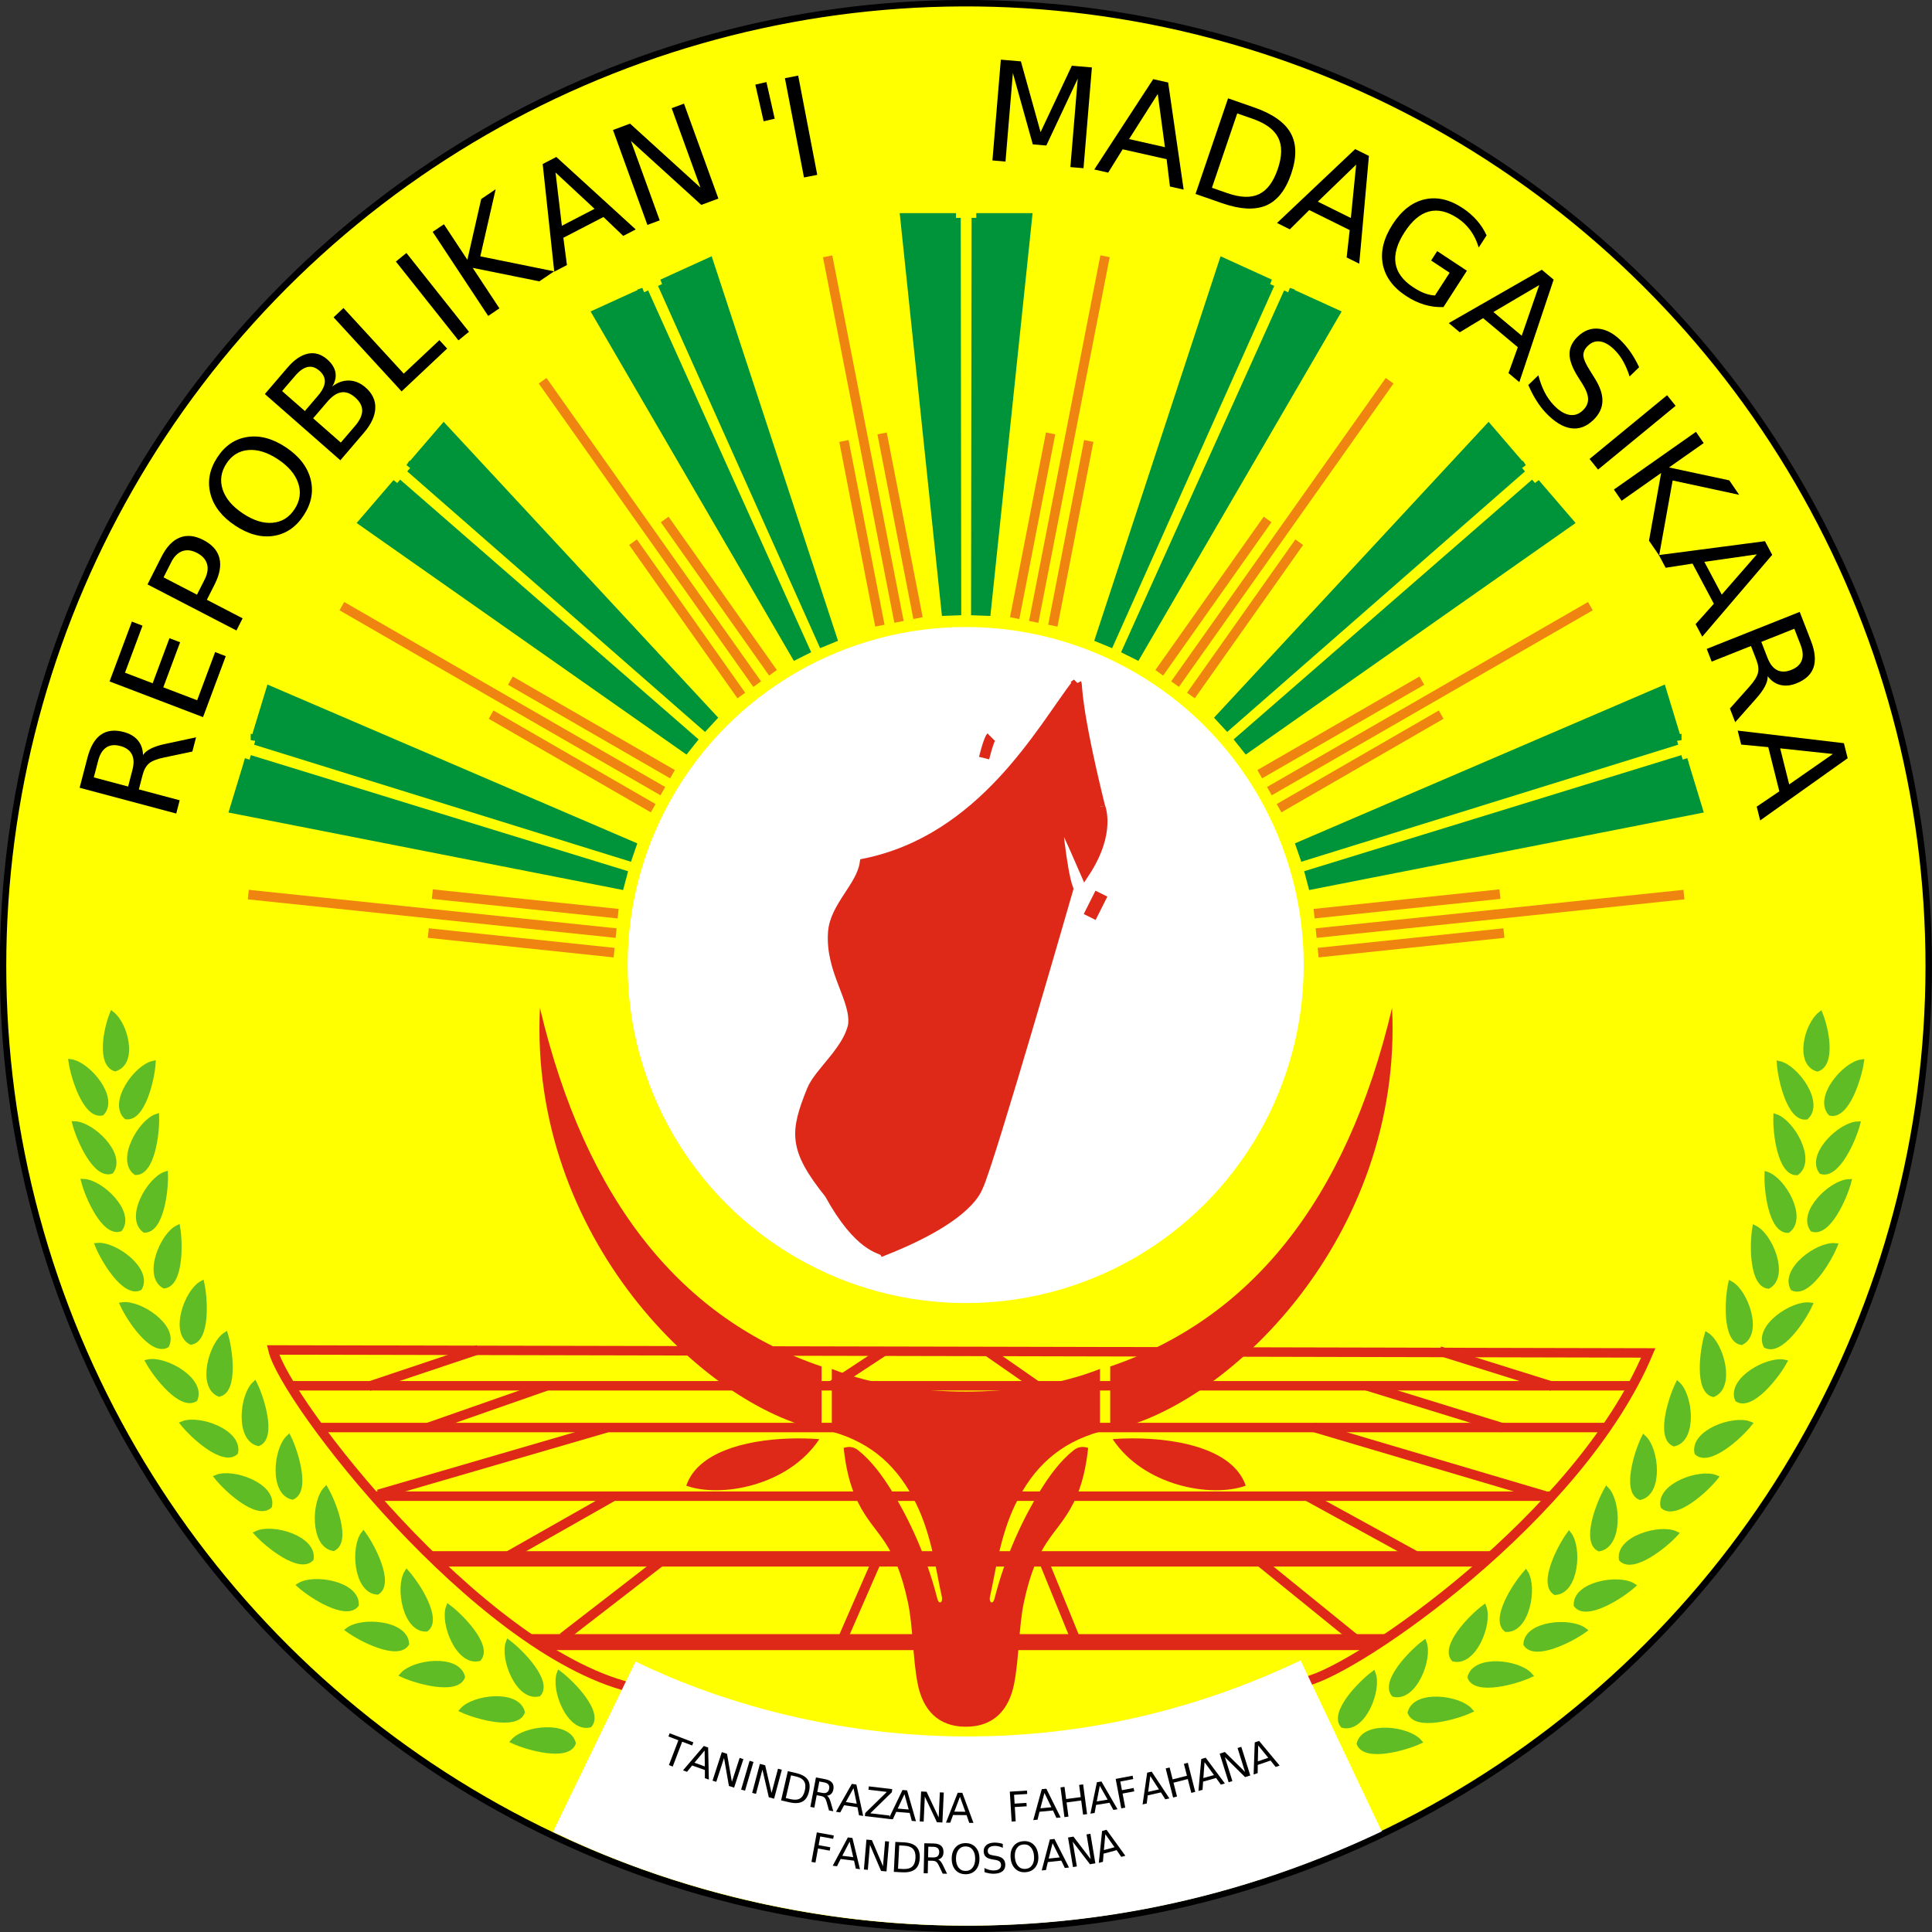 <?xml version="1.0" encoding="UTF-8"?>
<!-- Created with Inkscape (http://www.inkscape.org/) -->
<svg id="svg3124" width="299.994" height="299.994" version="1.1" xmlns="http://www.w3.org/2000/svg" xmlns:cc="http://creativecommons.org/ns#" xmlns:dc="http://purl.org/dc/elements/1.1/" xmlns:rdf="http://www.w3.org/1999/02/22-rdf-syntax-ns#">
 <rect width="100%" height="100%" fill="#333333" stroke="none"/>
 <g id="layer1" transform="translate(-237.812 -339.684)">
  <circle id="path25631" transform="matrix(1.764 1.758 -1.758 1.764 386.891 277.726)" cx="60.335" cy="60.029" r="60.031" fill="#ffff00" stroke="#000000" stroke-linecap="round" stroke-linejoin="round" stroke-width=".402"/>
  <circle id="path5473" transform="matrix(1.588 0 0 1.588 128.507 -285.56)" cx="163.257" cy="488.093" r="33.054" fill="#ffffff"/>
  <g id="g24635" transform="matrix(1.495 0 0 1.489 238.332 341.393)" fill="none" stroke="#de2919" stroke-width=".986px">
   <path id="path23611" d="m160.115 154.835-24.023-7.139"/>
   <g id="g23641">
    <path id="path23589" d="m65.04 174.793c-15.871-4.046-35.787-29.875-37.032-35.165 7.157 0 142.838 0.311 142.838 0.311-7.157 17.116-30.186 32.987-35.476 34.231"/>
    <path id="path23591" d="m29.875 143.363h139.104"/>
    <path id="path23593" d="m32.987 147.719h133.502"/>
    <path id="path23595" d="m38.588 154.877h121.988"/>
    <g id="g23631">
     <path id="path23599" d="m55.894 170.437h86.322"/>
     <path id="path23601" d="m54.818 169.755h88.782"/>
    </g>
    <g id="g23635">
     <path id="path23597" d="m45.085 161.723h108.789"/>
     <path id="path23603" d="m44.538 161.105h109.861"/>
    </g>
    <path id="path23605" d="m37.967 143.417 11.355-3.818"/>
    <path id="path23607" d="m160.845 143.409-11.67-3.667"/>
    <path id="path23609" d="m38.952 154.683 23.724-6.936"/>
    <path id="path23613" d="m141.61 143.373 14.111 4.372"/>
    <path id="path23615" d="m51.872 161.432 11.351-6.469"/>
    <path id="path23617" d="m147.316 161.432-11.961-6.591"/>
    <path id="path23619" d="m58.097 169.609 10.374-8.055"/>
    <path id="path23621" d="m140.97 170.219-10.496-8.544"/>
    <path id="path23623" d="m107.528 143.49-5.248-3.662"/>
    <path id="path23625" d="m85.802 143.49 5.736-3.784"/>
    <path id="path23627" d="m111.433 169.975-3.417-8.422"/>
    <path id="path23629" d="m87.023 170.097 3.662-8.422"/>
    <path id="path23639" d="m44.073 147.72 12.352-4.337"/>
   </g>
  </g>
  <path id="path3180" d="m330.086 610.906c27.424 13.303 70.983 21.238 115.981-0.123" fill="none" stroke="#ffffff" stroke-width="29.389"/>
  <g id="g9485" transform="matrix(1.495 0 0 1.506 238.332 339.666)">
   <g id="g20487" transform="rotate(11.121 117.264 -4.729)" fill="none" stroke="#ef8410" stroke-width=".987px">
    <path id="path16986" d="m120.491 64.813-2e-3 -38.417"/>
    <path id="path20480" d="m118.477 64.813-0.013-19.407"/>
    <path id="path20482" d="m122.516 64.813-0.013-19.407"/>
   </g>
   <g id="g20653">
    <g id="g20504">
     <g id="g20466" transform="translate(.029)" fill="#00943a" fill-rule="evenodd" stroke="#00943a" stroke-width=".98px">
      <path id="path17044" d="m98.919 22.478h-5.305l4.28 40.534 1.076-0.039-0.052-40.495z"/>
      <path id="path20464" d="m101.023 22.478h5.305l-4.28 40.534-1.076-0.039 0.052-40.495z"/>
     </g>
     <g id="g20492" transform="matrix(-.981 .193 .193 .981 198.719 -22.706)" fill="none" stroke="#ef8410" stroke-width=".987px">
      <path id="path20494" d="m120.491 64.813-2e-3 -38.417"/>
      <path id="path20496" d="m118.477 64.813-0.013-19.407"/>
      <path id="path20498" d="m122.516 64.813-0.013-19.407"/>
     </g>
    </g>
    <g id="g20577" transform="translate(0 .048)">
     <g id="g20529" transform="rotate(-24.341 100.433 101.463)">
      <g id="g20531" transform="translate(.029)" fill="#00943a" fill-rule="evenodd" stroke="#00943a" stroke-width=".98px">
       <path id="path20533" d="m98.919 22.478h-5.305l4.28 40.534 1.076-0.039-0.052-40.495z"/>
       <path id="path20535" d="m101.023 22.478h5.305l-4.28 40.534-1.076-0.039 0.052-40.495z"/>
      </g>
      <g id="g20537" transform="matrix(-.981 .193 .193 .981 198.719 -22.706)" fill="none" stroke="#ef8410" stroke-width=".987px">
       <path id="path20539" d="m120.491 64.813-2e-3 -38.417"/>
       <path id="path20541" d="m118.477 64.813-0.013-19.407"/>
       <path id="path20543" d="m122.516 64.813-0.013-19.407"/>
      </g>
     </g>
     <g id="g20545" transform="rotate(-49.098 99.815 99.682)">
      <g id="g20547" transform="translate(.029)" fill="#00943a" fill-rule="evenodd" stroke="#00943a" stroke-width=".98px">
       <path id="path20549" d="m98.919 22.478h-5.305l4.28 40.534 1.076-0.039-0.052-40.495z"/>
       <path id="path20551" d="m101.023 22.478h5.305l-4.28 40.534-1.076-0.039 0.052-40.495z"/>
      </g>
      <g id="g20553" transform="matrix(-.981 .193 .193 .981 198.719 -22.706)" fill="none" stroke="#ef8410" stroke-width=".987px">
       <path id="path20555" d="m120.491 64.813-2e-3 -38.417"/>
       <path id="path20557" d="m118.477 64.813-0.013-19.407"/>
       <path id="path20559" d="m122.516 64.813-0.013-19.407"/>
      </g>
     </g>
     <g id="g20561" transform="rotate(-72.938 100.012 100.026)">
      <g id="g20563" transform="translate(.029)" fill="#00943a" fill-rule="evenodd" stroke="#00943a" stroke-width=".98px">
       <path id="path20565" d="m98.919 22.478h-5.305l4.28 40.534 1.076-0.039-0.052-40.495z"/>
       <path id="path20567" d="m101.023 22.478h5.305l-4.28 40.534-1.076-0.039 0.052-40.495z"/>
      </g>
      <g id="g20569" transform="matrix(-.981 .193 .193 .981 198.719 -22.706)" fill="none" stroke="#ef8410" stroke-width=".987px">
       <path id="path20571" d="m120.491 64.813-2e-3 -38.417"/>
       <path id="path20573" d="m118.477 64.813-0.013-19.407"/>
       <path id="path20575" d="m122.516 64.813-0.013-19.407"/>
      </g>
     </g>
    </g>
    <g id="g20603" transform="matrix(-1 0 0 1 199.995 .048)">
     <g id="g20605" transform="rotate(-24.341 100.433 101.463)">
      <g id="g20607" transform="translate(.029)" fill="#00943a" fill-rule="evenodd" stroke="#00943a" stroke-width=".98px">
       <path id="path20609" d="m98.919 22.478h-5.305l4.28 40.534 1.076-0.039-0.052-40.495z"/>
       <path id="path20611" d="m101.023 22.478h5.305l-4.28 40.534-1.076-0.039 0.052-40.495z"/>
      </g>
      <g id="g20613" transform="matrix(-.981 .193 .193 .981 198.719 -22.706)" fill="none" stroke="#ef8410" stroke-width=".987px">
       <path id="path20615" d="m120.491 64.813-2e-3 -38.417"/>
       <path id="path20617" d="m118.477 64.813-0.013-19.407"/>
       <path id="path20619" d="m122.516 64.813-0.013-19.407"/>
      </g>
     </g>
     <g id="g20621" transform="rotate(-49.098 99.815 99.682)">
      <g id="g20623" transform="translate(.029)" fill="#00943a" fill-rule="evenodd" stroke="#00943a" stroke-width=".98px">
       <path id="path20625" d="m98.919 22.478h-5.305l4.28 40.534 1.076-0.039-0.052-40.495z"/>
       <path id="path20627" d="m101.023 22.478h5.305l-4.28 40.534-1.076-0.039 0.052-40.495z"/>
      </g>
      <g id="g20629" transform="matrix(-.981 .193 .193 .981 198.719 -22.706)" fill="none" stroke="#ef8410" stroke-width=".987px">
       <path id="path20631" d="m120.491 64.813-2e-3 -38.417"/>
       <path id="path20633" d="m118.477 64.813-0.013-19.407"/>
       <path id="path20635" d="m122.516 64.813-0.013-19.407"/>
      </g>
     </g>
     <g id="g20637" transform="rotate(-72.938 100.012 100.026)">
      <g id="g20639" transform="translate(.029)" fill="#00943a" fill-rule="evenodd" stroke="#00943a" stroke-width=".98px">
       <path id="path20641" d="m98.919 22.478h-5.305l4.28 40.534 1.076-0.039-0.052-40.495z"/>
       <path id="path20643" d="m101.023 22.478h5.305l-4.28 40.534-1.076-0.039 0.052-40.495z"/>
      </g>
      <g id="g20645" transform="matrix(-.981 .193 .193 .981 198.719 -22.706)" fill="none" stroke="#ef8410" stroke-width=".987px">
       <path id="path20647" d="m120.491 64.813-2e-3 -38.417"/>
       <path id="path20649" d="m118.477 64.813-0.013-19.407"/>
       <path id="path20651" d="m122.516 64.813-0.013-19.407"/>
      </g>
     </g>
    </g>
   </g>
  </g>
  <g id="g5474" transform="matrix(1.495 0 0 1.489 238.022 341.393)" fill="#60bc24" fill-rule="evenodd" stroke="#60bc24" stroke-width=".493">
   <g id="g4284" transform="rotate(-1.099 34.281 143.033)">
    <g id="g4194">
     <path id="path3221" d="m60.425 179.26c1.156-1.308-1.703-4.409-3.071-5.474-0.669 1.673 0.912 5.96 3.071 5.474z"/>
     <path id="path4192" d="m58.696 181.118c-0.661 1.615-4.708 0.426-6.268-0.33 1.203-1.34 5.748-1.821 6.268 0.33z"/>
    </g>
    <g id="g4198" transform="translate(-5.229 -3.339)">
     <path id="path4200" d="m60.425 179.26c1.156-1.308-1.703-4.409-3.071-5.474-0.669 1.673 0.912 5.96 3.071 5.474z"/>
     <path id="path4202" d="m58.696 181.118c-0.661 1.615-4.708 0.426-6.268-0.33 1.203-1.34 5.748-1.821 6.268 0.33z"/>
    </g>
    <g id="g4204" transform="translate(-11.372 -7.14)">
     <path id="path4206" d="m60.425 179.26c1.156-1.308-1.703-4.409-3.071-5.474-0.669 1.673 0.912 5.96 3.071 5.474z"/>
     <path id="path4208" d="m58.696 181.118c-0.661 1.615-4.708 0.426-6.268-0.33 1.203-1.34 5.748-1.821 6.268 0.33z"/>
    </g>
    <g id="g4210" transform="rotate(11.438 103.584 90.346)">
     <path id="path4212" d="m60.425 179.26c1.156-1.308-1.703-4.409-3.071-5.474-0.669 1.673 0.912 5.96 3.071 5.474z"/>
     <path id="path4214" d="m58.696 181.118c-0.661 1.615-4.708 0.426-6.268-0.33 1.203-1.34 5.748-1.821 6.268 0.33z"/>
    </g>
    <g id="g4216" transform="rotate(17.068 97.099 99.516)">
     <path id="path4218" d="m60.425 179.26c1.156-1.308-1.703-4.409-3.071-5.474-0.669 1.673 0.912 5.96 3.071 5.474z"/>
     <path id="path4220" d="m58.696 181.118c-0.661 1.615-4.708 0.426-6.268-0.33 1.203-1.34 5.748-1.821 6.268 0.33z"/>
    </g>
    <g id="g4222" transform="rotate(23.213 93.33 105.862)">
     <path id="path4224" d="m60.425 179.26c1.156-1.308-1.703-4.409-3.071-5.474-0.669 1.673 0.912 5.96 3.071 5.474z"/>
     <path id="path4226" d="m58.696 181.118c-0.661 1.615-4.708 0.426-6.268-0.33 1.203-1.34 5.748-1.821 6.268 0.33z"/>
    </g>
    <g id="g4228" transform="rotate(26.862 96.196 103.386)">
     <path id="path4230" d="m60.425 179.26c1.156-1.308-1.703-4.409-3.071-5.474-0.669 1.673 0.912 5.96 3.071 5.474z"/>
     <path id="path4232" d="m58.696 181.118c-0.661 1.615-4.708 0.426-6.268-0.33 1.203-1.34 5.748-1.821 6.268 0.33z"/>
    </g>
    <g id="g4234" transform="rotate(26.862 106.32 93.401)">
     <path id="path4236" d="m60.425 179.26c1.156-1.308-1.703-4.409-3.071-5.474-0.669 1.673 0.912 5.96 3.071 5.474z"/>
     <path id="path4238" d="m58.696 181.118c-0.661 1.615-4.708 0.426-6.268-0.33 1.203-1.34 5.748-1.821 6.268 0.33z"/>
    </g>
    <g id="g4240" transform="rotate(36.549 94.854 104.379)">
     <path id="path4242" d="m60.425 179.26c1.156-1.308-1.703-4.409-3.071-5.474-0.669 1.673 0.912 5.96 3.071 5.474z"/>
     <path id="path4244" d="m58.696 181.118c-0.661 1.615-4.708 0.426-6.268-0.33 1.203-1.34 5.748-1.821 6.268 0.33z"/>
    </g>
    <g id="g4246" transform="rotate(40.81 94.813 104.278)">
     <path id="path4248" d="m60.425 179.26c1.156-1.308-1.703-4.409-3.071-5.474-0.669 1.673 0.912 5.96 3.071 5.474z"/>
     <path id="path4250" d="m58.696 181.118c-0.661 1.615-4.708 0.426-6.268-0.33 1.203-1.34 5.748-1.821 6.268 0.33z"/>
    </g>
    <g id="g4252" transform="rotate(43.456 97.26 101.594)">
     <path id="path4254" d="m60.425 179.26c1.156-1.308-1.703-4.409-3.071-5.474-0.669 1.673 0.912 5.96 3.071 5.474z"/>
     <path id="path4256" d="m58.696 181.118c-0.661 1.615-4.708 0.426-6.268-0.33 1.203-1.34 5.748-1.821 6.268 0.33z"/>
    </g>
    <g id="g4258" transform="rotate(50.824 93.031 105.398)">
     <path id="path4260" d="m60.425 179.26c1.156-1.308-1.703-4.409-3.071-5.474-0.669 1.673 0.912 5.96 3.071 5.474z"/>
     <path id="path4262" d="m58.696 181.118c-0.661 1.615-4.708 0.426-6.268-0.33 1.203-1.34 5.748-1.821 6.268 0.33z"/>
    </g>
    <g id="g4264" transform="rotate(50.824 98.976 101.539)">
     <path id="path4266" d="m60.425 179.26c1.156-1.308-1.703-4.409-3.071-5.474-0.669 1.673 0.912 5.96 3.071 5.474z"/>
     <path id="path4268" d="m58.696 181.118c-0.661 1.615-4.708 0.426-6.268-0.33 1.203-1.34 5.748-1.821 6.268 0.33z"/>
    </g>
    <g id="g4270" transform="rotate(57.085 96.099 103.954)">
     <path id="path4272" d="m60.425 179.26c1.156-1.308-1.703-4.409-3.071-5.474-0.669 1.673 0.912 5.96 3.071 5.474z"/>
     <path id="path4274" d="m58.696 181.118c-0.661 1.615-4.708 0.426-6.268-0.33 1.203-1.34 5.748-1.821 6.268 0.33z"/>
    </g>
    <path id="path4280" d="m12.448 109.901c-1.644-0.584-0.89-4.166-0.208-5.76 1.396 1.139 2.333 5.139 0.208 5.76z"/>
   </g>
   <g id="g5386" transform="matrix(-1 -.019 -.019 1 203.152 .684)">
    <g id="g5388">
     <path id="path5390" d="m60.425 179.26c1.156-1.308-1.703-4.409-3.071-5.474-0.669 1.673 0.912 5.96 3.071 5.474z"/>
     <path id="path5392" d="m58.696 181.118c-0.661 1.615-4.708 0.426-6.268-0.33 1.203-1.34 5.748-1.821 6.268 0.33z"/>
    </g>
    <g id="g5394" transform="translate(-5.229 -3.339)">
     <path id="path5396" d="m60.425 179.26c1.156-1.308-1.703-4.409-3.071-5.474-0.669 1.673 0.912 5.96 3.071 5.474z"/>
     <path id="path5398" d="m58.696 181.118c-0.661 1.615-4.708 0.426-6.268-0.33 1.203-1.34 5.748-1.821 6.268 0.33z"/>
    </g>
    <g id="g5400" transform="translate(-11.372 -7.14)">
     <path id="path5402" d="m60.425 179.26c1.156-1.308-1.703-4.409-3.071-5.474-0.669 1.673 0.912 5.96 3.071 5.474z"/>
     <path id="path5404" d="m58.696 181.118c-0.661 1.615-4.708 0.426-6.268-0.33 1.203-1.34 5.748-1.821 6.268 0.33z"/>
    </g>
    <g id="g5406" transform="rotate(11.438 103.584 90.346)">
     <path id="path5408" d="m60.425 179.26c1.156-1.308-1.703-4.409-3.071-5.474-0.669 1.673 0.912 5.96 3.071 5.474z"/>
     <path id="path5410" d="m58.696 181.118c-0.661 1.615-4.708 0.426-6.268-0.33 1.203-1.34 5.748-1.821 6.268 0.33z"/>
    </g>
    <g id="g5412" transform="rotate(17.068 97.099 99.516)">
     <path id="path5414" d="m60.425 179.26c1.156-1.308-1.703-4.409-3.071-5.474-0.669 1.673 0.912 5.96 3.071 5.474z"/>
     <path id="path5416" d="m58.696 181.118c-0.661 1.615-4.708 0.426-6.268-0.33 1.203-1.34 5.748-1.821 6.268 0.33z"/>
    </g>
    <g id="g5418" transform="rotate(23.213 93.33 105.862)">
     <path id="path5420" d="m60.425 179.26c1.156-1.308-1.703-4.409-3.071-5.474-0.669 1.673 0.912 5.96 3.071 5.474z"/>
     <path id="path5422" d="m58.696 181.118c-0.661 1.615-4.708 0.426-6.268-0.33 1.203-1.34 5.748-1.821 6.268 0.33z"/>
    </g>
    <g id="g5424" transform="rotate(26.862 96.196 103.386)">
     <path id="path5426" d="m60.425 179.26c1.156-1.308-1.703-4.409-3.071-5.474-0.669 1.673 0.912 5.96 3.071 5.474z"/>
     <path id="path5428" d="m58.696 181.118c-0.661 1.615-4.708 0.426-6.268-0.33 1.203-1.34 5.748-1.821 6.268 0.33z"/>
    </g>
    <g id="g5430" transform="rotate(26.862 106.32 93.401)">
     <path id="path5432" d="m60.425 179.26c1.156-1.308-1.703-4.409-3.071-5.474-0.669 1.673 0.912 5.96 3.071 5.474z"/>
     <path id="path5434" d="m58.696 181.118c-0.661 1.615-4.708 0.426-6.268-0.33 1.203-1.34 5.748-1.821 6.268 0.33z"/>
    </g>
    <g id="g5436" transform="rotate(36.549 94.854 104.379)">
     <path id="path5438" d="m60.425 179.26c1.156-1.308-1.703-4.409-3.071-5.474-0.669 1.673 0.912 5.96 3.071 5.474z"/>
     <path id="path5440" d="m58.696 181.118c-0.661 1.615-4.708 0.426-6.268-0.33 1.203-1.34 5.748-1.821 6.268 0.33z"/>
    </g>
    <g id="g5442" transform="rotate(40.81 94.813 104.278)">
     <path id="path5444" d="m60.425 179.26c1.156-1.308-1.703-4.409-3.071-5.474-0.669 1.673 0.912 5.96 3.071 5.474z"/>
     <path id="path5446" d="m58.696 181.118c-0.661 1.615-4.708 0.426-6.268-0.33 1.203-1.34 5.748-1.821 6.268 0.33z"/>
    </g>
    <g id="g5448" transform="rotate(43.456 97.26 101.594)">
     <path id="path5450" d="m60.425 179.26c1.156-1.308-1.703-4.409-3.071-5.474-0.669 1.673 0.912 5.96 3.071 5.474z"/>
     <path id="path5452" d="m58.696 181.118c-0.661 1.615-4.708 0.426-6.268-0.33 1.203-1.34 5.748-1.821 6.268 0.33z"/>
    </g>
    <g id="g5454" transform="rotate(50.824 93.031 105.398)">
     <path id="path5456" d="m60.425 179.26c1.156-1.308-1.703-4.409-3.071-5.474-0.669 1.673 0.912 5.96 3.071 5.474z"/>
     <path id="path5458" d="m58.696 181.118c-0.661 1.615-4.708 0.426-6.268-0.33 1.203-1.34 5.748-1.821 6.268 0.33z"/>
    </g>
    <g id="g5460" transform="rotate(50.824 98.976 101.539)">
     <path id="path5462" d="m60.425 179.26c1.156-1.308-1.703-4.409-3.071-5.474-0.669 1.673 0.912 5.96 3.071 5.474z"/>
     <path id="path5464" d="m58.696 181.118c-0.661 1.615-4.708 0.426-6.268-0.33 1.203-1.34 5.748-1.821 6.268 0.33z"/>
    </g>
    <g id="g5466" transform="rotate(57.085 96.099 103.954)">
     <path id="path5468" d="m60.425 179.26c1.156-1.308-1.703-4.409-3.071-5.474-0.669 1.673 0.912 5.96 3.071 5.474z"/>
     <path id="path5470" d="m58.696 181.118c-0.661 1.615-4.708 0.426-6.268-0.33 1.203-1.34 5.748-1.821 6.268 0.33z"/>
    </g>
    <path id="path5472" d="m12.448 109.901c-1.644-0.584-0.89-4.166-0.208-5.76 1.396 1.139 2.333 5.139 0.208 5.76z"/>
   </g>
  </g>
  <path id="path27572" d="m321.651 496.184c-1.732 35.619 25.545 61.978 43.736 65.604v-9.92c-21.5-7.291-36.589-25.397-43.736-55.684zm132.316 0c-7.146 30.287-22.267 48.392-43.767 55.684v9.92c18.19-3.626 45.5-29.984 43.767-65.604zm-86.996 56.064v9.73c6.335 1.779 10.348 5.564 13.121 11.251 2.431 4.986 3.101 10.603 3.962 14.388 0.117 0.513-0.056 0.876-0.254 0.887-0.286 0.017-0.421-0.482-0.475-0.697-1.676-6.583-4.44-12.407-7.036-16.607-1.446-2.34-3.112-4.645-5.198-6.307-0.714-0.569-1.445-0.658-2.282-0.38 0.325 2.942 0.903 5.776 2.218 8.43 1.368 2.762 2.938 4.285 4.247 6.307 1.309 2.022 2.51 4.518 3.518 9.254 0.783 3.68 0.738 8.558 1.49 12.519 0.795 4.191 3.211 6.782 7.511 6.782 4.3 0 6.716-2.591 7.511-6.782 0.751-3.96 0.706-8.838 1.49-12.519 1.008-4.736 2.209-7.232 3.518-9.254 1.309-2.022 2.878-3.545 4.247-6.307 1.315-2.654 1.893-5.488 2.218-8.43-0.836-0.278-1.568-0.189-2.282 0.38-2.085 1.661-3.752 3.967-5.198 6.307-2.595 4.2-5.359 10.024-7.036 16.607-0.055 0.215-0.189 0.714-0.475 0.697-0.198-0.011-0.37-0.374-0.254-0.887 0.861-3.785 1.53-9.403 3.962-14.388 2.773-5.686 6.786-9.472 13.121-11.251v-9.73c-6.485 2.549-13.888 3.518-20.822 3.518s-14.337-0.969-20.822-3.518zm-6.655 10.807c-6.973 0.246-14.22 2.196-15.941 7.321 5.353 1.935 15.849 0.039 20.664-7.226-1.507-0.105-3.113-0.152-4.722-0.095zm51.786 0c-0.519 0.018-1.019 0.06-1.521 0.095 4.815 7.265 15.31 9.161 20.664 7.226-1.987-5.913-11.356-7.598-19.142-7.321z" fill="#de2919" fill-rule="evenodd"/>
  <g id="g35349" transform="matrix(1.495 0 0 1.489 238.332 341.393)" stroke="#de2919">
   <path id="path30498" d="m111.491 70.11c-3.661 4.792-9.762 16.261-22.055 18.765-0.366 2.437-3.094 4.513-3.29 7.189-0.3 4.109 2.462 7.056 2.071 9.748-0.574 2.621-3.529 4.876-4.265 6.702-1.777 4.413-1.944 6.121 1.828 10.844 3.093 5.671 5.387 5.684 5.605 5.971 9.224-3.653 9.77-6.646 9.87-6.702 1.218-2.559 9.382-31.071 9.382-31.071-0.731-1.95-1.218-7.92-1.218-7.92 1.154 2.13 1 1.796 2.924 6.214 2.795-4.273 1.584-6.946 1.584-6.945-2.594-10.611-2.315-12.552-2.437-12.794z" fill="#de2919" fill-rule="evenodd" stroke-width=".986px"/>
   <path id="path32438" d="m101.865 77.908c0.487-1.95 0.731-2.193 0.731-2.193" fill="none" stroke-width="1.085"/>
   <path id="path32440" d="m112.831 94.479 1.218-2.437" fill="none" stroke-width="1.38"/>
  </g>
  <g id="g4083" transform="matrix(1.064 0 0 1.077 235.111 335.64)">
   <path id="path1445" d="m23.409 112.615q0.369-0.559 1.201-0.956 0.834-0.406 2.178-0.678l4.363-0.921-0.54 2.049-4.092 0.851q-1.601 0.326-2.237 0.865-0.634 0.53-0.933 1.663l-0.547 2.078 5.959 1.57-0.503 1.908-14.099-3.714 1.134-4.306q0.637-2.418 1.961-3.341 1.324-0.924 3.364-0.386 1.332 0.351 2.046 1.205 0.717 0.845 0.746 2.115zm-7.18 3.219 5.005 1.319 0.632-2.399q0.363-1.379-0.085-2.244-0.456-0.877-1.693-1.203-1.237-0.326-2.047 0.218-0.817 0.532-1.18 1.911z"/>
   <path id="path1448" d="m18.528 102 3.255-8.625 1.553 0.586-2.558 6.779 4.038 1.524 2.452-6.496 1.553 0.586-2.452 6.496 4.943 1.865 2.621-6.944 1.553 0.586-3.317 8.789z"/>
   <path id="path1451" d="m26.407 86.995 4.877 2.497 1.13-2.208q0.627-1.226 0.336-2.22-0.292-0.994-1.465-1.595-1.165-0.596-2.142-0.252-0.977 0.344-1.605 1.57zm-2.342 1.017 2.029-3.964q1.117-2.182 2.678-2.787 1.556-0.619 3.46 0.356 1.921 0.983 2.329 2.608 0.413 1.616-0.704 3.797l-1.13 2.208 5.216 2.67-0.899 1.756z"/>
   <path id="path1454" d="m35.574 70.599q-1.18 1.795-0.54 3.736 0.646 1.932 2.955 3.451 2.301 1.513 4.331 1.34 2.036-0.181 3.216-1.976 1.18-1.795 0.529-3.72-0.646-1.932-2.947-3.445-2.309-1.518-4.34-1.346-2.025 0.165-3.205 1.96zm-1.338-0.88q1.685-2.562 4.415-2.964 2.722-0.407 5.611 1.492 2.88 1.894 3.594 4.56 0.705 2.661-0.98 5.223-1.69 2.57-4.418 2.986-2.722 0.407-5.611-1.492-2.889-1.899-3.594-4.56-0.708-2.674 0.982-5.245z"/>
   <path id="path1457" d="m48.238 64.064 4.036 3.499 2.073-2.391q1.043-1.203 1.047-2.207 0.004-1.018-1.022-1.907-1.033-0.896-2.025-0.735-0.993 0.147-2.036 1.35zm-4.531-3.928 3.32 2.879 1.913-2.206q0.947-1.092 1.002-1.975 0.054-0.897-0.787-1.626-0.834-0.723-1.714-0.542-0.874 0.173-1.821 1.265zm-2.517 0.429 3.301-3.807q1.478-1.704 2.986-2.013 1.508-0.308 2.814 0.824 1.011 0.876 1.199 1.867 0.188 0.99-0.457 2.033 1.189-0.895 2.466-0.847 1.276 0.034 2.398 1.006 1.476 1.279 1.41 2.98-0.066 1.701-1.671 3.553l-3.429 3.955z"/>
   <path id="path1460" d="m51.222 49.504 1.445-1.343 8.794 9.465 5.201-4.833 1.13 1.216-6.646 6.175z"/>
   <path id="path1463" d="m60.311 41.462 1.538-1.235 9.132 11.366-1.538 1.235z"/>
   <path id="path1466" d="m65.682 37.183 1.64-1.096 3.424 5.123 2.016-8.759 2.111-1.411-2.24 9.672 10.771 2.163-2.16 1.443-9.723-1.947 3.902 5.838-1.64 1.096z"/>
   <path id="path1469" d="m83.611 28.627 0.924 7.678 4.772-2.443zm-1.876-1.223 1.991-1.019 11.59 10.447-1.826 0.934-2.886-2.724-5.85 2.995 0.522 3.935-1.852 0.948z"/>
   <path id="path1472" d="m91.995 22.495 2.494-0.915 10.271 9.224-4.201-11.451 1.797-0.659 5.022 13.688-2.494 0.915-10.271-9.224 4.201 11.451-1.797 0.659z"/>
   <path id="path1475" d="m114.388 15.587 1.21 5.283-1.618 0.371-1.21-5.283z"/>
   <path id="path1478" d="m117.086 15.029 1.936-0.376 2.782 14.312-1.936 0.376z"/>
   <path id="path1481" d="m148.596 12.356 2.929 0.247 2.872 10.2 4.562-9.572 2.929 0.247-1.227 14.528-1.917-0.162 1.078-12.757-4.588 9.648-1.975-0.167-2.905-10.281-1.078 12.757-1.907-0.161z"/>
   <path id="path1484" d="m171.496 17.306-4.186 6.503 5.234 1.163zm-0.665-2.139 2.183 0.485 2.262 15.438-2.002-0.445-0.485-3.939-6.416-1.425-2.108 3.363-2.031-0.451z"/>
   <path id="path1487" d="m183.096 20.106-3.693 10.72 2.253 0.776q2.853 0.983 4.619 0.145 1.775-0.835 2.736-3.623 0.954-2.77 0.067-4.511-0.875-1.748-3.728-2.73zm-1.337-2.175 3.832 1.32q4.007 1.381 5.306 3.698 1.302 2.308 0.08 5.853-1.228 3.564-3.687 4.586-2.459 1.022-6.448-0.352l-3.832-1.32z"/>
   <path id="path1490" d="m200.452 27.487-5.591 5.343 4.816 2.355zm-0.146-2.235 2.009 0.982-1.413 15.539-1.842-0.901 0.45-3.943-5.904-2.887-2.836 2.777-1.869-0.914z"/>
   <path id="path1493" d="m211.951 46.356 2.14-3.279-2.699-1.761 0.886-1.358 4.334 2.829-3.421 5.242q-1.4 0.054-2.782-0.347-1.377-0.409-2.686-1.263-2.862-1.868-3.393-4.593-0.517-2.728 1.431-5.713 1.954-2.993 4.654-3.61 2.713-0.62 5.576 1.249 1.194 0.779 2.073 1.773 0.887 0.999 1.421 2.164l-1.148 1.758q-0.409-1.375-1.183-2.44-0.774-1.065-1.911-1.807-2.241-1.463-4.186-0.948-1.937 0.52-3.554 2.998-1.612 2.47-1.308 4.452 0.312 1.988 2.553 3.45 0.875 0.571 1.658 0.872 0.788 0.293 1.544 0.332z"/>
   <path id="path1496" d="m227.168 44.854-6.686 3.887 4.132 3.416zm0.38-2.207 1.724 1.425-5.008 14.778-1.581-1.307 1.36-3.729-5.065-4.188-3.407 2.036-1.603-1.325z"/>
   <path id="path1499" d="m241.748 56.698-1.39 1.33q-0.388-1.183-0.887-2.085-0.498-0.902-1.14-1.572-1.114-1.164-2.173-1.367-1.052-0.196-1.885 0.601-0.699 0.668-0.66 1.429 0.052 0.761 0.954 2.141l0.647 1.03q1.223 1.885 1.176 3.376-0.033 1.491-1.317 2.72-1.531 1.465-3.307 1.191-1.769-0.267-3.666-2.249-0.716-0.748-1.357-1.757-0.634-1.002-1.167-2.222l1.468-1.404q0.344 1.334 0.893 2.403 0.55 1.069 1.319 1.873 1.168 1.221 2.283 1.425 1.114 0.204 2.003-0.647 0.776-0.743 0.754-1.641-0.015-0.891-0.836-2.187l-0.661-1.03q-1.208-1.898-1.213-3.259-5e-3 -1.361 1.202-2.515 1.397-1.337 3.14-1.126 1.75 0.218 3.404 1.947 0.709 0.741 1.311 1.638 0.602 0.897 1.103 1.958z"/>
   <path id="path1502" d="m245.828 60.734 1.244 1.531-11.318 9.192-1.244-1.531z"/>
   <path id="path1505" d="m250.042 66.015 1.125 1.62-5.061 3.515 8.794 1.859 1.448 2.085-9.711-2.066-1.969 10.809-1.482-2.133 1.772-9.756-5.767 4.006-1.125-1.62z"/>
   <path id="path1508" d="m258.925 83.679-7.658 1.08 2.539 4.722zm1.184-1.901 1.059 1.97-10.21 11.799-0.971-1.806 2.665-2.941-3.113-5.788-3.923 0.602-0.985-1.832z"/>
   <path id="path1511" d="m260.505 101.243q0.032 0.669-0.404 1.481-0.433 0.821-1.357 1.834l-2.976 3.321-0.775-1.972 2.799-3.104q1.099-1.208 1.294-2.02 0.199-0.802-0.23-1.893l-0.786-2-5.735 2.254-0.722-1.836 13.569-5.334 1.629 4.144q0.915 2.327 0.392 3.854-0.522 1.527-2.486 2.299-1.282 0.504-2.363 0.236-1.077-0.259-1.851-1.266zm3.891-6.839-4.817 1.893 0.907 2.309q0.522 1.327 1.395 1.76 0.886 0.439 2.077-0.029 1.191-0.468 1.523-1.385 0.345-0.912-0.177-2.239z"/>
   <path id="path1514" d="m270.022 112.461-7.691-0.812 1.317 5.197zm1.61-1.556 0.549 2.168-12.769 8.967-0.504-1.988 3.3-2.206-1.614-6.371-3.952-0.369-0.511-2.016z"/>
  </g>
  <path id="path1313" d="m341.793 608.822 3.681 1.402-0.189 0.495-1.545-0.588-1.469 3.855-0.592-0.225 1.469-3.855-1.545-0.588z"/>
  <path id="path1316" d="m347.225 611.497-1.583 1.896 1.613 0.575zm-0.127-0.704 0.673 0.24 0.109 4.981-0.617-0.22 1e-3 -1.267-1.977-0.704-0.8 0.983-0.626-0.223z"/>
  <path id="path1319" d="m349.892 611.746 0.807 0.262 0.758 4.343 1.205-3.704 0.581 0.189-1.44 4.428-0.807-0.262-0.758-4.343-1.205 3.704-0.581-0.189z"/>
  <path id="path1322" d="m354.205 613.094 0.604 0.178-1.314 4.467-0.604-0.178z"/>
  <path id="path1325" d="m355.804 613.575 0.82 0.218 0.993 4.295 1.002-3.764 0.591 0.157-1.198 4.499-0.82-0.218-0.993-4.295-1.002 3.764-0.591-0.157z"/>
  <path id="path1328" d="m360.642 615.351-0.815 3.528 0.741 0.171q0.939 0.217 1.472-0.108 0.536-0.324 0.748-1.242 0.211-0.912-0.129-1.435-0.336-0.526-1.275-0.743zm-0.497-0.646 1.261 0.291q1.319 0.305 1.808 0.997 0.49 0.689 0.221 1.856-0.271 1.173-1.018 1.58-0.747 0.407-2.06 0.103l-1.261-0.291z"/>
  <path id="path1331" d="m366.217 618.522q0.186 0.105 0.331 0.361 0.148 0.257 0.264 0.679l0.39 1.369-0.665-0.127-0.362-1.285q-0.139-0.503-0.325-0.694-0.183-0.19-0.55-0.26l-0.674-0.128-0.368 1.933-0.619-0.118 0.87-4.574 1.397 0.266q0.784 0.149 1.108 0.55 0.324 0.401 0.198 1.063-0.082 0.432-0.339 0.678-0.253 0.247-0.657 0.284zm-1.185-2.216-0.309 1.624 0.778 0.148q0.447 0.085 0.713-0.077 0.269-0.165 0.346-0.566 0.076-0.401-0.115-0.647-0.188-0.248-0.635-0.334z"/>
  <path id="path1334" d="m370.342 617.343-1.194 2.162 1.693 0.258zm-0.258-0.667 0.706 0.108 1.052 4.87-0.647-0.099-0.239-1.245-2.075-0.316-0.599 1.117-0.657-0.1z"/>
  <path id="path1337" d="m372.722 617.064 3.633 0.429-0.056 0.477-3.351 3.275 2.995 0.353-0.062 0.526-3.775-0.446 0.056-0.477 3.351-3.275-2.852-0.337z"/>
  <path id="path1340" d="m378.251 618.277-1.045 2.238 1.706 0.143zm-0.302-0.648 0.712 0.06 1.379 4.788-0.653-0.055-0.323-1.226-2.091-0.175-0.522 1.155-0.662-0.056z"/>
  <path id="path1343" d="m380.839 617.861 0.847 0.039 1.882 3.986 0.18-3.891 0.611 0.028-0.215 4.651-0.847-0.039-1.882-3.986-0.18 3.891-0.611-0.028z"/>
  <path id="path1346" d="m386.872 618.681-0.876 2.309 1.712 0.016zm-0.35-0.624 0.714 7e-3 1.731 4.672-0.655-6e-3 -0.413-1.198-2.099-0.02-0.435 1.19-0.664-6e-3z"/>
  <path id="path1349" d="m364.649 624.211 2.632 0.481-0.095 0.521-2.012-0.368-0.247 1.35 1.816 0.332-0.095 0.521-1.816-0.332-0.4 2.187-0.62-0.113z"/>
  <path id="path1352" d="m369.74 625.652-1.14 2.191 1.698 0.216zm-0.274-0.66 0.708 0.09 1.174 4.842-0.65-0.083-0.27-1.238-2.082-0.264-0.571 1.131-0.659-0.084z"/>
  <path id="path1355" d="m372.348 625.334 0.845 0.071 1.729 4.055 0.328-3.881 0.609 0.051-0.392 4.639-0.845-0.071-1.729-4.055-0.328 3.881-0.609-0.051z"/>
  <path id="path1358" d="m377.439 626.239-0.183 3.616 0.76 0.038q0.962 0.049 1.43-0.365 0.471-0.413 0.518-1.354 0.047-0.934-0.379-1.39-0.423-0.459-1.386-0.507zm-0.603-0.549 1.293 0.065q1.352 0.068 1.955 0.664 0.604 0.593 0.544 1.789-0.061 1.202-0.725 1.734-0.664 0.532-2.009 0.464l-1.293-0.065z"/>
  <path id="path1361" d="m383.492 628.421q0.201 0.073 0.387 0.301 0.189 0.229 0.374 0.625l0.613 1.285-0.677-0.014-0.571-1.207q-0.221-0.472-0.436-0.63-0.212-0.157-0.586-0.165l-0.686-0.014-0.041 1.967-0.63-0.013 0.097-4.655 1.422 0.03q0.798 0.017 1.184 0.358 0.386 0.342 0.372 1.015-9e-3 0.44-0.221 0.725-0.209 0.286-0.601 0.39zm-1.537-1.988-0.034 1.652 0.792 0.017q0.455 9e-3 0.69-0.195 0.238-0.207 0.247-0.616 8e-3 -0.408-0.221-0.619-0.226-0.214-0.682-0.223z"/>
  <path id="path1364" d="m387.748 626.389q-0.686 0-1.091 0.511-0.402 0.511-0.402 1.394 0 0.879 0.402 1.391 0.405 0.511 1.091 0.511t1.085-0.511q0.402-0.511 0.402-1.391 0-0.883-0.402-1.394-0.399-0.511-1.085-0.511zm0-0.511q0.979 0 1.565 0.658 0.586 0.655 0.586 1.759 0 1.101-0.586 1.759-0.586 0.655-1.565 0.655-0.982 0-1.572-0.655-0.586-0.655-0.586-1.759t0.586-1.759q0.589-0.658 1.572-0.658z"/>
  <path id="path1367" d="m393.512 625.986 0.022 0.614q-0.365-0.158-0.686-0.231-0.321-0.073-0.617-0.062-0.514 0.019-0.787 0.228-0.27 0.21-0.257 0.577 0.011 0.309 0.201 0.461 0.193 0.149 0.713 0.227l0.383 0.064q0.709 0.108 1.055 0.436 0.349 0.324 0.369 0.892 0.025 0.676-0.418 1.042-0.439 0.365-1.315 0.397-0.33 0.012-0.707-0.049-0.374-0.061-0.778-0.193l-0.024-0.648q0.391 0.201 0.763 0.297 0.372 0.096 0.727 0.083 0.539-0.02 0.824-0.242 0.285-0.223 0.271-0.615-0.012-0.343-0.231-0.528-0.216-0.186-0.699-0.265l-0.386-0.061q-0.709-0.115-1.035-0.402-0.326-0.288-0.345-0.821-0.022-0.617 0.398-0.988 0.423-0.371 1.187-0.399 0.327-0.012 0.669 0.035 0.342 0.047 0.701 0.152z"/>
  <path id="path1370" d="m396.721 626.085q-0.683 0.06-1.042 0.605-0.356 0.545-0.278 1.424 0.077 0.876 0.523 1.35 0.449 0.474 1.132 0.414 0.683-0.06 1.036-0.605 0.356-0.545 0.279-1.421-0.077-0.879-0.523-1.353-0.443-0.474-1.126-0.414zm-0.045-0.509q0.975-0.086 1.617 0.518 0.641 0.601 0.738 1.701 0.097 1.097-0.43 1.804-0.527 0.704-1.502 0.79-0.979 0.086-1.623-0.514-0.641-0.601-0.738-1.701-0.097-1.1 0.43-1.804 0.529-0.707 1.508-0.793z"/>
  <path id="path1373" d="m401.251 625.884-0.601 2.395 1.702-0.184zm-0.42-0.579 0.71-0.077 2.264 4.438-0.651 0.07-0.55-1.142-2.087 0.225-0.293 1.233-0.66 0.071z"/>
  <path id="path1376" d="m403.652 625.006 0.837-0.14 2.679 3.501-0.643-3.842 0.603-0.101 0.768 4.592-0.837 0.14-2.679-3.501 0.643 3.842-0.603 0.101z"/>
  <path id="path1379" d="m409.445 624.498-0.225 2.459 1.654-0.443zm-0.504-0.507 0.69-0.185 2.92 4.037-0.633 0.17-0.719-1.044-2.027 0.544-0.1 1.263-0.642 0.172z"/>
  <path id="path1382" d="m394.611 617.883 2.671-0.164 0.032 0.529-2.042 0.125 0.084 1.37 1.843-0.113 0.032 0.529-1.843 0.113 0.136 2.219-0.629 0.038z"/>
  <path id="path1385" d="m399.988 618.083-0.627 2.389 1.704-0.165zm-0.414-0.583 0.711-0.069 2.215 4.463-0.652 0.063-0.537-1.148-2.089 0.202-0.307 1.23-0.661 0.064z"/>
  <path id="path1388" d="m402.482 617.225 0.624-0.083 0.251 1.892 2.269-0.301-0.251-1.892 0.624-0.083 0.612 4.616-0.624 0.083-0.291-2.198-2.269 0.301 0.291 2.198-0.624 0.083z"/>
  <path id="path1391" d="m408.585 616.977-0.473 2.424 1.69-0.274zm-0.45-0.556 0.705-0.114 2.497 4.312-0.646 0.105-0.61-1.111-2.072 0.336-0.227 1.247-0.656 0.106z"/>
  <path id="path1394" d="m411.05 615.908 2.629-0.499 0.099 0.521-2.01 0.382 0.256 1.348 1.814-0.344 0.099 0.521-1.814 0.344 0.415 2.184-0.619 0.118z"/>
  <path id="path1397" d="m416.424 615.463-0.325 2.448 1.67-0.376zm-0.483-0.527 0.697-0.157 2.753 4.153-0.639 0.144-0.676-1.072-2.048 0.461-0.152 1.258-0.648 0.146z"/>
  <path id="path1400" d="m418.815 614.287 0.61-0.156 0.472 1.849 2.218-0.566-0.472-1.849 0.61-0.156 1.151 4.511-0.61 0.156-0.548-2.148-2.218 0.566 0.548 2.148-0.61 0.156z"/>
  <path id="path1403" d="m424.852 613.312-0.19 2.462 1.647-0.467zm-0.511-0.5 0.687-0.195 2.977 3.995-0.63 0.179-0.734-1.033-2.019 0.573-0.082 1.265-0.639 0.181z"/>
  <path id="path1406" d="m427.197 611.983 0.809-0.254 3.135 3.099-1.165-3.717 0.583-0.183 1.393 4.443-0.809 0.254-3.135-3.099 1.165 3.717-0.583 0.183z"/>
  <path id="path1409" d="m433.182 610.711-0.058 2.469 1.62-0.554zm-0.537-0.472 0.676-0.231 3.187 3.83-0.62 0.212-0.788-0.993-1.986 0.68-0.015 1.267-0.628 0.215z"/>
 </g>
</svg>
